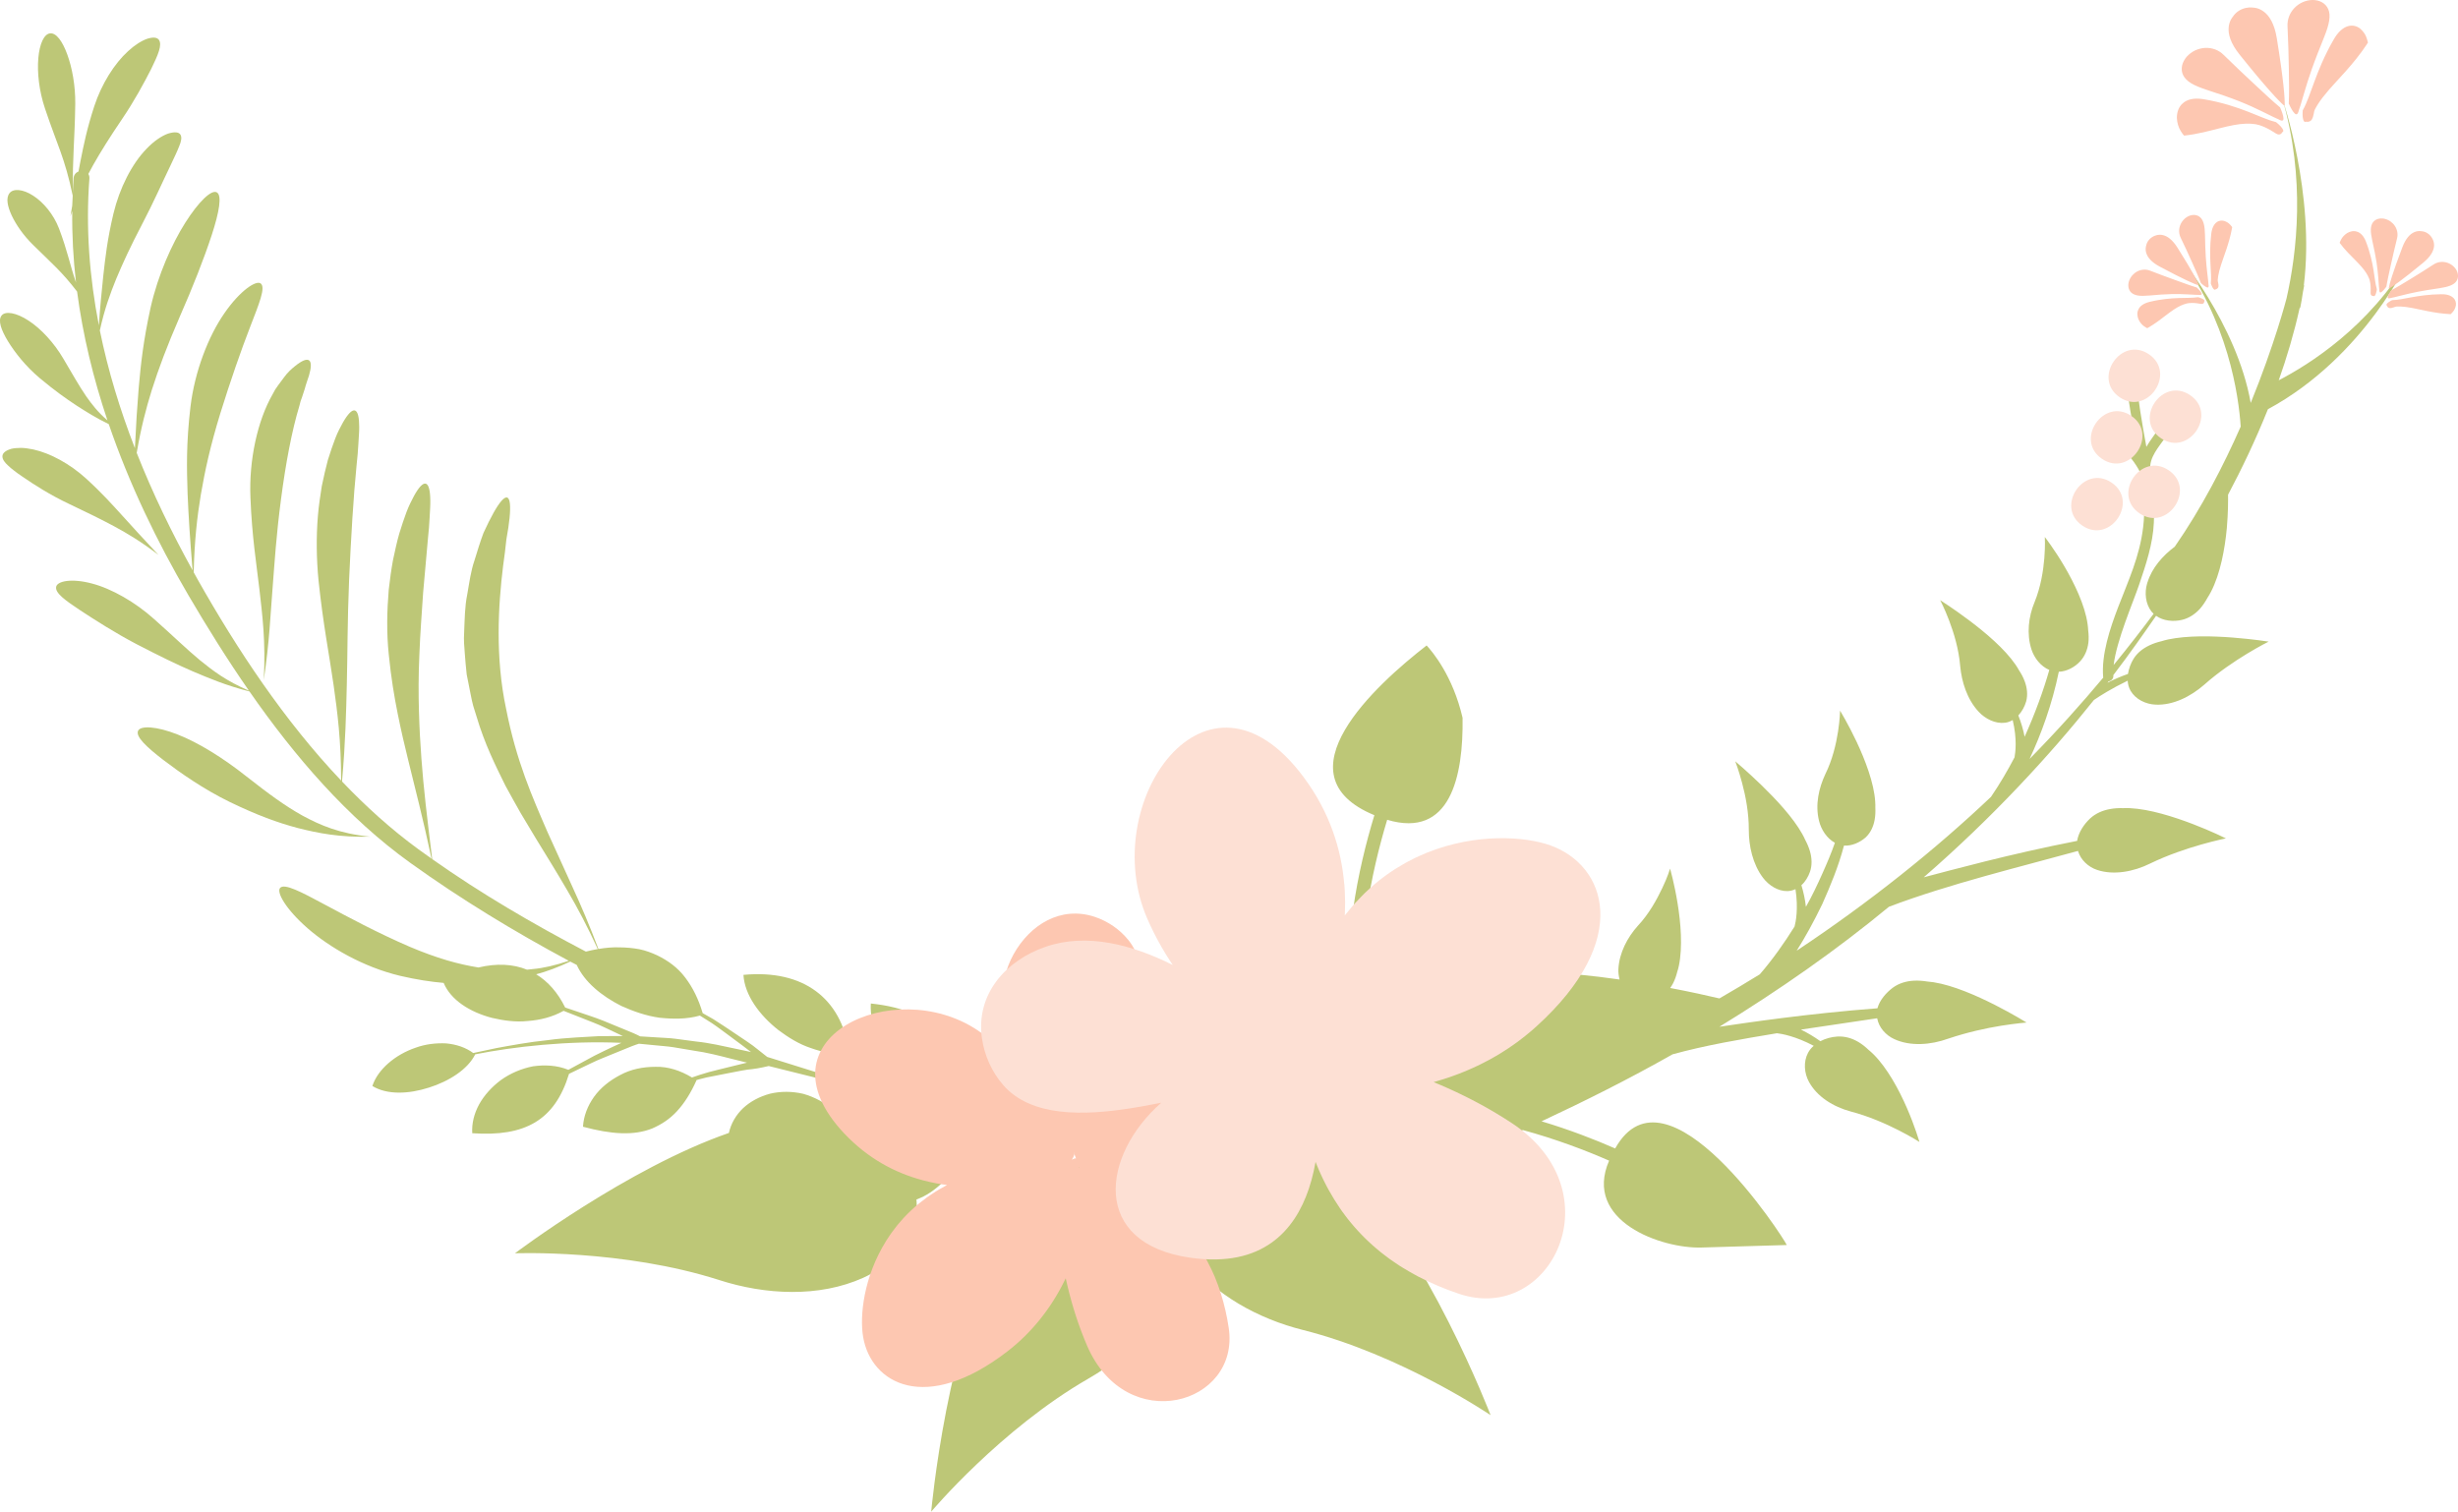 <svg version="1.1" id="图层_1" x="0px" y="0px" width="187.296px" height="115.198px" viewBox="0 0 187.296 115.198" enable-background="new 0 0 187.296 115.198" xml:space="preserve" xmlns="http://www.w3.org/2000/svg" xmlns:xlink="http://www.w3.org/1999/xlink" xmlns:xml="http://www.w3.org/XML/1998/namespace">
  <g>
    <path fill="#BDC777" d="M183.616,19.657c-3.067,5.242-7.674,8.129-9.979,9.323c0.624-1.765,1.17-3.604,1.587-5.481l0.056-0.074
		c0.081-0.387,0.143-0.777,0.2-1.168c0.032-0.173,0.068-0.346,0.099-0.519l-0.031,0.022c0.866-7.01-1.646-14.275-1.646-14.275
		c1.796,6.118,1.112,11.804,0.329,15.256c-0.02,0.075-0.906,3.496-2.729,7.965c-1.064-6.054-5.689-11.514-5.689-11.514
		c3.996,5.199,4.773,11.027,4.926,13.315c-1.298,2.949-2.967,6.188-5.025,9.153c-0.924,0.688-1.742,1.621-2.079,2.724
		c-0.01,0.012-0.019,0.024-0.028,0.036l0.015,0.005c-0.005,0.016-0.012,0.029-0.016,0.045c-0.204,0.698-0.128,1.544,0.343,2.144
		c0.047,0.059,0.102,0.109,0.154,0.16c-0.849,1.142-1.869,2.464-3.045,3.903c0.225-1.883,1.474-4.744,1.938-6.113
		c0.516-1.519,1.054-3.114,1.125-4.731c0.053-1.214-0.055-2.409-0.219-3.599c0.045-0.092,0.056-0.202,0.004-0.322
		c-0.017-0.035-0.037-0.067-0.053-0.113c-0.115-0.93,0.672-1.776,1.166-2.488c0.406-0.585,0.791-1.176,0.989-1.866
		c0.139-0.483-0.603-0.739-0.741-0.252c-0.299,1.038-1.162,1.903-1.715,2.859c-0.326-1.823-0.68-3.646-0.742-5.502
		c-0.018-0.499-0.799-0.558-0.781-0.053c0.064,1.936,0.499,3.872,0.859,5.812c-0.705-0.85-1.57-1.579-2.391-2.307
		c-0.376-0.335-0.811,0.317-0.439,0.647c1.186,1.053,2.49,2.115,3.143,3.604c0.178,1.31,0.264,2.619,0.104,3.93
		c-0.272,2.245-1.112,4.02-1.904,6.085c-0.612,1.597-1.295,3.622-1.14,5.355c0.001,0.006,0.004,0.01,0.005,0.016
		c-1.605,1.92-3.477,4.021-5.616,6.198c0.877-1.865,1.719-4.16,2.229-6.645c0.612-0.023,1.223-0.355,1.625-0.795
		c0.364-0.39,0.564-0.896,0.629-1.42c0.036-0.313,0.023-0.631-0.016-0.945c-0.004-0.139-0.02-0.297-0.046-0.483
		c-0.198-1.425-1.015-3.112-1.772-4.401c-0.76-1.293-1.486-2.225-1.486-2.225s0.162,2.661-0.785,4.973
		c-0.45,1.074-0.621,2.411-0.227,3.611c0.217,0.646,0.701,1.271,1.354,1.547c-0.445,1.566-1.079,3.307-1.881,5.092
		c-0.107-0.563-0.275-1.107-0.479-1.625c0.28-0.3,0.483-0.684,0.595-1.063c0.139-0.512,0.074-1.054-0.115-1.554
		c-0.111-0.297-0.264-0.577-0.441-0.846c-0.066-0.121-0.15-0.258-0.258-0.416c-0.83-1.205-2.274-2.421-3.5-3.347
		c-1.227-0.923-2.236-1.559-2.236-1.559s0.324,0.61,0.68,1.545c0.359,0.937,0.741,2.198,0.844,3.468
		c0.111,1.205,0.521,2.535,1.408,3.49c0.504,0.541,1.262,0.927,2,0.839c0.219-0.024,0.414-0.101,0.593-0.206
		c0.353,1.469,0.205,2.487,0.141,2.841c-0.536,1.023-1.132,2.043-1.794,3.011c-4.212,3.996-9.256,8.039-14.807,11.724
		c0.631-0.991,1.302-2.206,1.946-3.541c0.614-1.378,1.229-2.845,1.658-4.466c0.599,0.036,1.206-0.24,1.642-0.617
		c0.381-0.35,0.602-0.836,0.695-1.348c0.055-0.305,0.068-0.617,0.053-0.93c0.004-0.136,0.002-0.292-0.012-0.479
		c-0.093-1.414-0.773-3.175-1.414-4.537c-0.645-1.368-1.262-2.373-1.262-2.373s-0.038,2.645-1.121,4.833
		c-0.487,1.044-0.793,2.313-0.48,3.57c0.164,0.666,0.594,1.329,1.207,1.665c-0.265,0.766-0.596,1.548-0.964,2.367
		c-0.368,0.82-0.77,1.682-1.244,2.514c-0.062-0.565-0.183-1.118-0.343-1.65c0.303-0.264,0.518-0.643,0.65-1.013
		c0.174-0.495,0.153-1.038,0.006-1.554c-0.087-0.305-0.214-0.6-0.365-0.885c-0.056-0.128-0.127-0.273-0.221-0.441
		c-0.716-1.285-2.014-2.658-3.109-3.725c-1.1-1.065-2.002-1.822-2.002-1.822s0.258,0.658,0.52,1.645
		c0.268,0.992,0.521,2.297,0.512,3.582c-0.002,1.213,0.295,2.606,1.08,3.645c0.445,0.59,1.153,1.041,1.879,1.018
		c0.213-0.008,0.412-0.062,0.598-0.147c0.23,1.493,0.021,2.507-0.07,2.847c-0.783,1.254-1.664,2.504-2.648,3.642
		c-1.012,0.626-2.041,1.237-3.078,1.838c-0.899-0.213-2.2-0.502-3.751-0.797c0.081-0.114,0.155-0.233,0.22-0.358
		c0.142-0.277,0.244-0.574,0.318-0.878c0.045-0.128,0.086-0.279,0.125-0.466c0.295-1.425,0.143-3.277-0.102-4.764
		c-0.239-1.482-0.57-2.629-0.57-2.629s-0.188,0.641-0.6,1.494c-0.406,0.857-1.02,1.978-1.861,2.867
		c-0.775,0.865-1.416,2.044-1.478,3.313c-0.011,0.256,0.027,0.519,0.09,0.776c-4.06-0.58-8.771-0.923-12.503-0.251
		c-0.541,0.098-0.993,0.203-1.379,0.314c-0.906,0.181-1.791,0.438-2.633,0.809c-1.124,0.497-2.133,1.221-2.91,2.162
		c-0.711-5.442,0.509-11.208,1.718-15.207c4.814,1.443,5.81-3.293,5.744-7.772c-0.001-0.001-0.001-0.003-0.001-0.004
		c-0.74-3.198-2.307-5.046-2.738-5.509c-3.859,2.992-11.421,9.867-3.981,12.936c-1.241,4.075-2.525,10.036-1.72,15.615l0.797,0.191
		c-0.131,0.174-0.272,0.339-0.387,0.527c-1.199,1.986-1.745,4.754-0.436,6.813c0.629,0.988,1.575,1.72,2.643,2.204
		c-0.265,0.093-0.533,0.19-0.797,0.282l0.522,2.993c2.55-1.071,5.282-2.221,8.111-3.473c0.684-0.256,1.351-0.553,1.995-0.896
		c0.195-0.089,0.387-0.173,0.583-0.263c2.46,0.668,4.727,1.524,6.575,2.332c-2.001,4.61,3.998,6.716,7.041,6.621
		c3.043-0.096,6.496-0.191,6.496-0.191c-0.222-0.533-9.15-14.385-13.074-7.358c-1.6-0.703-3.521-1.442-5.611-2.069
		c3.292-1.538,6.656-3.219,9.982-5.105c2.496-0.689,5.25-1.158,7.956-1.607c0.364,0.041,1.413,0.225,2.802,0.958
		c-0.174,0.149-0.322,0.324-0.432,0.53c-0.371,0.697-0.289,1.559,0.064,2.209c0.62,1.146,1.871,1.913,3.185,2.266
		c2.757,0.721,5.237,2.322,5.237,2.322s-0.332-1.159-0.945-2.569c-0.611-1.413-1.515-3.081-2.564-4.119
		c-0.137-0.136-0.26-0.243-0.371-0.333c-0.234-0.226-0.49-0.43-0.772-0.598c-0.476-0.283-1.025-0.449-1.601-0.414
		c-0.433,0.026-0.893,0.143-1.295,0.355c-0.461-0.329-0.949-0.621-1.479-0.885c2.05-0.305,4.037-0.601,5.807-0.863
		c0.129,0.705,0.655,1.294,1.306,1.59c1.22,0.564,2.774,0.445,4.108-0.036c1.433-0.483,2.9-0.804,4.041-0.986
		c1.142-0.181,1.928-0.243,1.928-0.243s-1.02-0.635-2.422-1.348c-1.4-0.707-3.161-1.484-4.656-1.721
		c-0.195-0.029-0.361-0.047-0.51-0.059c-0.333-0.053-0.669-0.078-1.006-0.061c-0.568,0.031-1.129,0.193-1.598,0.535
		c-0.518,0.391-1.001,0.947-1.171,1.568c-5.338,0.407-9.93,1.096-12.042,1.408c4.539-2.781,8.943-5.854,12.918-9.143
		c4.588-1.742,10.137-3.074,14.406-4.256c0.206,0.693,0.789,1.225,1.46,1.448c1.253,0.419,2.782,0.138,4.05-0.494
		c2.7-1.308,5.761-1.909,5.761-1.909s-1.072-0.539-2.521-1.094c-1.443-0.551-3.271-1.137-4.79-1.211
		c-0.198-0.009-0.366-0.008-0.511,0c-0.333-0.011-0.665,0.006-0.994,0.066c-0.56,0.098-1.102,0.324-1.531,0.72
		c-0.475,0.446-0.887,1.065-0.988,1.708c-5.186,1.014-9.6,2.23-11.691,2.777c5.266-4.57,9.66-9.361,12.969-13.514
		c0.438-0.299,1.334-0.872,2.571-1.471c0.019,0.268,0.083,0.529,0.222,0.768c0.385,0.658,1.154,1.025,1.904,1.057
		c1.33,0.064,2.677-0.617,3.711-1.52c2.156-1.918,4.906-3.283,4.906-3.283s-1.184-0.187-2.744-0.309
		c-1.561-0.121-3.451-0.166-4.922,0.146c-0.191,0.042-0.351,0.085-0.486,0.129c-0.318,0.075-0.629,0.175-0.922,0.314
		c-0.496,0.233-0.945,0.574-1.23,1.049c-0.206,0.333-0.348,0.736-0.416,1.134c-0.533,0.189-1.057,0.413-1.559,0.673
		c0.028-0.036,0.053-0.07,0.081-0.106c0.197-0.032,0.388-0.195,0.364-0.45c-0.001-0.009,0.001-0.02,0.001-0.028
		c1.28-1.674,2.354-3.22,3.257-4.519c0.549,0.396,1.314,0.465,1.969,0.311c0.539-0.125,1.016-0.447,1.391-0.867
		c0.217-0.253,0.401-0.533,0.563-0.828c0.08-0.123,0.166-0.268,0.258-0.445c0.711-1.362,1.064-3.289,1.208-4.847
		c0.103-1.175,0.101-2.143,0.094-2.553c1.018-1.918,2.08-4.122,3.038-6.513C180.219,27.184,183.616,19.657,183.616,19.657z" class="color c1"/>
    <path fill="#BDC777" d="M19.084,37.938c0.118,2.97,0.444,4.923,0.676,6.911c0.224,1.984,0.497,3.989,0.339,6.971
		c0.441-2.952,0.507-4.998,0.671-6.994c0.156-1.996,0.275-3.98,0.641-6.768c0.353-2.707,0.829-5.25,1.401-7.125
		c0.03-0.118,0.061-0.236,0.091-0.353c0.04-0.108,0.078-0.216,0.116-0.322c0.074-0.211,0.141-0.416,0.2-0.612
		c0.104-0.401,0.235-0.732,0.325-1.024c0.174-0.587,0.197-1.01,0.014-1.154S23,27.479,22.475,27.904
		c-0.265,0.211-0.569,0.486-0.837,0.859c-0.142,0.182-0.288,0.379-0.439,0.592c-0.076,0.108-0.152,0.218-0.229,0.329
		c-0.065,0.12-0.132,0.242-0.198,0.364C19.63,32.03,18.958,35.057,19.084,37.938z" class="color c1"/>
    <path fill="#BDC777" d="M28.22,63.761c-2.342-0.227-3.813-0.874-5.157-1.598c-1.345-0.748-2.561-1.643-4.319-3.021
		c-1.699-1.347-3.604-2.547-5.218-3.172c-1.612-0.636-2.839-0.689-3.009-0.268c-0.182,0.444,0.646,1.223,1.922,2.207
		c1.284,0.977,3.05,2.221,5.073,3.209c2.086,1.007,3.615,1.568,5.178,1.983C24.254,63.496,25.874,63.819,28.22,63.761z" class="color c1"/>
    <path fill="#BDC777" d="M8.727,40.124c1,0.544,1.996,1.132,3.346,2.161c-1.16-1.239-1.947-2.094-2.721-2.955
		c-0.78-0.855-1.542-1.72-2.796-2.865c-1.22-1.108-2.712-1.928-4.024-2.215c-0.34-0.063-0.636-0.116-0.927-0.118
		c-0.296,0.004-0.542,0.019-0.757,0.075c-0.446,0.134-0.658,0.332-0.664,0.565c-0.005,0.232,0.179,0.48,0.426,0.7
		c0.127,0.12,0.287,0.266,0.461,0.39c0.177,0.131,0.384,0.3,0.607,0.44c0.902,0.623,2.165,1.431,3.577,2.095
		C6.71,39.087,7.723,39.587,8.727,40.124z" class="color c1"/>
    <path fill="#BDC777" d="M101.557,88.35c-0.678-0.628-1.404-1.194-2.199-1.656c-1.34-0.779-2.863-1.222-4.421-1.091
		c-2.313,0.195-4.874,1.379-5.771,3.648c-0.116,0.293-0.196,0.596-0.259,0.901c-1.551-1.502-4.02-1.838-6.08-1.437
		c-1.513,0.295-2.838,1.119-3.906,2.21l-1.074-0.897c0,0-0.206-0.343-0.516-0.857c-0.3-0.536-0.761-1.154-1.213-1.813
		c-0.455-0.647-0.914-1.318-1.273-1.796c-0.37-0.463-0.617-0.771-0.617-0.771c0.004-1.137-0.157-2.191-0.484-3.157
		c-0.322-0.975-0.842-1.771-1.504-2.511c-0.334-0.36-0.703-0.713-1.119-1.006c-0.418-0.285-0.875-0.541-1.367-0.768
		c-0.979-0.477-2.127-0.742-3.398-0.875c-0.117,1.709,0.89,3.604,2.308,5.229c0.726,0.772,1.546,1.518,2.446,2.074
		c0.912,0.523,1.861,0.965,2.874,1.107c0,0,0.189,0.258,0.474,0.646c0.289,0.372,0.641,0.931,0.99,1.474
		c0.345,0.542,0.689,1.083,0.947,1.489c0.255,0.403,0.42,0.674,0.42,0.674s-0.11-0.087-0.309-0.227l-0.82-0.585
		c-0.68-0.482-1.57-1.154-2.521-1.697c-0.469-0.286-0.937-0.572-1.375-0.84c-0.439-0.27-0.871-0.466-1.229-0.662
		c-0.724-0.377-1.205-0.628-1.205-0.628s-0.265-0.317-0.69-0.733c-0.43-0.428-1.001-0.999-1.572-1.57
		c-0.58-0.569-1.189-1.081-1.642-1.494c-0.458-0.404-0.763-0.675-0.763-0.675c-0.604-3.935-3.424-6.199-8.039-5.764
		c0.088,1.525,1.204,3.063,2.678,4.218c0.745,0.555,1.572,1.072,2.458,1.359c0.878,0.32,1.796,0.488,2.726,0.38
		c0,0,0.932,0.907,1.863,1.814c0.463,0.438,0.895,0.951,1.225,1.3c0.327,0.357,0.545,0.597,0.545,0.597s-0.659-0.292-1.647-0.731
		c-1.009-0.369-2.335-0.93-3.705-1.326c-0.089-0.029-0.178-0.055-0.267-0.083l-0.008-0.007l-4.059-1.269c0,0-0.293-0.231-0.73-0.578
		c-0.436-0.37-1.049-0.75-1.664-1.171c-0.616-0.409-1.24-0.839-1.718-1.131c-0.482-0.273-0.804-0.455-0.804-0.455
		c-0.309-1.051-0.753-1.956-1.331-2.713c-0.578-0.765-1.297-1.283-2.136-1.693c-0.42-0.193-0.871-0.367-1.352-0.465
		c-0.48-0.09-0.989-0.138-1.525-0.143c-0.51-0.017-1.045,0.03-1.601,0.123c-0.67-1.777-1.318-3.299-1.943-4.652
		c-0.688-1.516-1.308-2.877-1.926-4.236c-1.169-2.703-2.377-5.394-3.168-9.428c-0.831-3.902-0.599-7.846-0.229-10.844
		c0.11-0.748,0.188-1.442,0.255-2.063c0.113-0.612,0.194-1.154,0.24-1.611c0.091-0.914,0.043-1.485-0.177-1.565
		s-0.585,0.344-1.049,1.172c-0.231,0.413-0.488,0.928-0.762,1.527c-0.229,0.615-0.452,1.323-0.688,2.102
		c-0.268,0.771-0.385,1.65-0.546,2.574c-0.191,0.92-0.196,1.918-0.239,2.944c-0.036,0.514,0.006,1.036,0.051,1.563
		c0.044,0.527,0.081,1.063,0.145,1.597c0.104,0.526,0.21,1.059,0.316,1.595c0.06,0.266,0.102,0.535,0.18,0.796
		c0.081,0.259,0.161,0.518,0.243,0.778c0.633,2.15,1.477,3.813,2.213,5.311c0.403,0.729,0.78,1.424,1.162,2.088
		c0.394,0.656,0.776,1.295,1.159,1.934c0.777,1.27,1.567,2.535,2.407,3.98c0.753,1.277,1.52,2.725,2.307,4.445
		c-0.297,0.052-0.599,0.116-0.906,0.194c-4.048-2.119-8-4.43-11.708-7.046c-0.398-3.197-0.663-5.453-0.824-7.67
		c-0.089-1.167-0.151-2.326-0.187-3.607c-0.038-1.281-0.042-2.687,0.034-4.338c0.059-1.603,0.188-3.188,0.284-4.68
		c0.13-1.464,0.253-2.84,0.364-4.093c0.065-0.602,0.109-1.159,0.133-1.66c0.025-0.5,0.06-0.937,0.051-1.307
		c-0.01-0.738-0.12-1.196-0.346-1.259c-0.226-0.062-0.539,0.281-0.902,0.944c-0.178,0.333-0.386,0.74-0.569,1.224
		c-0.181,0.484-0.366,1.038-0.552,1.647c-0.176,0.611-0.319,1.286-0.473,1.999c-0.133,0.717-0.236,1.481-0.327,2.272
		c-0.133,1.587-0.175,3.292,0.008,4.976c0.172,1.732,0.414,3.168,0.674,4.458c0.257,1.29,0.527,2.435,0.81,3.581
		c0.527,2.166,1.104,4.347,1.77,7.474c-0.332-0.233-0.663-0.468-0.99-0.707c-2.08-1.518-4.018-3.271-5.831-5.173
		c0.271-3.049,0.311-5.253,0.366-7.413c0.059-2.338,0.038-4.659,0.174-7.964c0.144-3.204,0.329-6.324,0.568-8.71
		c0.067-0.594,0.113-1.145,0.139-1.639c0.022-0.495,0.069-0.925,0.063-1.291c0-0.73-0.104-1.188-0.328-1.255
		s-0.542,0.268-0.916,0.921c-0.18,0.329-0.401,0.73-0.582,1.213c-0.184,0.481-0.373,1.032-0.562,1.64
		c-0.166,0.611-0.315,1.283-0.465,1.995c-0.11,0.718-0.232,1.477-0.295,2.266c-0.132,1.578-0.114,3.265,0.048,4.923
		c0.36,3.411,0.819,5.662,1.147,7.964c0.299,2.106,0.573,4.257,0.575,7.28c-4.329-4.561-7.928-10.002-10.924-15.308
		c-0.105-0.187-0.206-0.376-0.311-0.563c0.063-2.463,0.263-4.218,0.545-5.92c0.32-1.848,0.71-3.664,1.486-6.196
		c0.762-2.454,1.58-4.805,2.268-6.575c0.68-1.765,1.198-3.003,0.816-3.313c-0.337-0.284-1.571,0.515-2.778,2.267
		c-1.206,1.736-2.255,4.401-2.582,7.128c-0.333,2.808-0.281,4.715-0.219,6.627c0.072,1.721,0.183,3.454,0.381,5.832
		c-1.594-2.881-3.044-5.873-4.259-8.953c0.334-1.936,0.712-3.374,1.144-4.765c0.533-1.677,1.14-3.302,2.134-5.601
		c0.981-2.224,1.863-4.466,2.438-6.227c0.574-1.756,0.801-3.039,0.382-3.261c-0.407-0.215-1.368,0.697-2.394,2.313
		c-1.022,1.613-2.073,3.961-2.64,6.448c-0.564,2.565-0.752,4.346-0.91,6.132c-0.115,1.396-0.207,2.804-0.29,4.608
		c-1.134-2.922-2.052-5.919-2.673-8.973c0.36-1.644,0.789-2.797,1.241-3.915c0.523-1.255,1.092-2.479,1.981-4.184
		c0.866-1.649,1.588-3.292,2.158-4.465c0.278-0.596,0.515-1.076,0.663-1.467c0.159-0.363,0.223-0.696,0.098-0.893
		c-0.125-0.197-0.441-0.232-0.944-0.077c-0.475,0.168-1.072,0.563-1.626,1.144c-1.133,1.158-2.067,3.01-2.531,4.941
		c-0.474,1.994-0.622,3.371-0.778,4.754c-0.114,1.132-0.237,2.277-0.336,3.772c-0.714-3.663-1.008-7.402-0.722-11.184
		c0.011-0.143-0.021-0.26-0.081-0.351c0.118-0.226,0.237-0.446,0.357-0.663c0.598-1.055,1.235-2.074,2.195-3.493
		c0.934-1.374,1.694-2.779,2.237-3.845c0.521-1.073,0.866-1.847,0.581-2.232c-0.146-0.183-0.446-0.208-0.881-0.071
		C10.796,3.101,10.273,3.423,9.759,3.9C8.714,4.849,7.74,6.4,7.187,8.084c-0.567,1.734-0.806,2.949-1.05,4.167
		c-0.052,0.271-0.104,0.542-0.156,0.818c-0.195,0.079-0.354,0.248-0.375,0.516c-0.028,0.382-0.038,0.764-0.056,1.146
		c-0.032-2.822,0.143-3.962,0.185-6.81C5.75,6.504,5.49,5.145,5.125,4.146C4.762,3.147,4.289,2.496,3.821,2.541
		C3.357,2.585,3.015,3.337,2.92,4.43C2.824,5.521,2.978,6.938,3.433,8.285c0.922,2.757,1.503,3.727,2.108,6.62
		c-0.011,0.259-0.032,0.518-0.038,0.775c-0.044,0.257-0.09,0.522-0.137,0.807c0.047-0.139,0.093-0.268,0.139-0.398
		c-0.022,1.821,0.077,3.636,0.286,5.44c-0.485-1.411-0.626-2.347-1.296-4.12c-0.414-1.076-1.186-1.996-1.963-2.494
		c-0.778-0.508-1.508-0.564-1.798-0.206c-0.299,0.367-0.17,0.998,0.154,1.704c0.333,0.707,0.889,1.527,1.659,2.275
		c1.438,1.417,2.169,2.021,3.327,3.531c0.438,3.329,1.236,6.615,2.314,9.817c-0.732-0.625-1.193-1.231-1.62-1.836
		c-0.555-0.809-1.021-1.654-1.752-2.887c-0.705-1.196-1.686-2.257-2.627-2.872c-0.942-0.622-1.784-0.759-2.067-0.396
		c-0.294,0.373-0.036,1.097,0.484,1.959c0.529,0.862,1.352,1.913,2.438,2.824c1.122,0.934,1.961,1.536,2.822,2.099
		c0.711,0.453,1.435,0.917,2.421,1.394c1.559,4.552,3.665,8.935,6.064,13.029c1.423,2.428,2.955,4.889,4.616,7.282
		c-1.709-0.726-2.753-1.524-3.74-2.327c-1.044-0.865-1.991-1.803-3.487-3.13c-1.439-1.292-3.231-2.317-4.748-2.711
		c-1.523-0.405-2.631-0.186-2.713,0.256c-0.094,0.476,0.709,1.04,1.826,1.784c1.13,0.738,2.627,1.708,4.32,2.595
		c1.745,0.902,2.995,1.515,4.274,2.067c1.226,0.516,2.477,1.057,4.311,1.527c3.45,4.961,7.463,9.624,12.261,13.067
		c3.827,2.747,7.887,5.218,12.072,7.46c-1.012,0.34-1.926,0.559-2.782,0.633c-0.138,0.015-0.27,0.029-0.403,0.043
		c-1.063-0.432-2.306-0.499-3.699-0.168c-1.563-0.25-3.177-0.707-5.224-1.572c-2.434-1.046-4.75-2.29-6.527-3.242
		c-1.771-0.953-3.027-1.609-3.359-1.255c-0.31,0.323,0.435,1.634,2.088,3.079c1.64,1.432,4.216,2.951,7.063,3.629
		c1.235,0.287,2.313,0.451,3.306,0.537c0.545,1.305,1.993,2.222,3.675,2.663c0.868,0.204,1.806,0.341,2.736,0.239
		c0.933-0.068,1.862-0.293,2.727-0.775c0,0,1.145,0.451,2.29,0.903c0.564,0.214,1.12,0.508,1.534,0.692
		c0.412,0.195,0.687,0.326,0.687,0.326s-0.714,0.002-1.784,0.006c-1.072,0.076-2.501,0.106-3.928,0.307
		c-1.428,0.141-2.85,0.41-3.913,0.604c-1.063,0.227-1.771,0.377-1.771,0.377c-0.579-0.429-1.296-0.662-2.064-0.734
		c-0.764-0.037-1.58,0.053-2.344,0.335c-1.532,0.524-2.872,1.651-3.277,2.913c1.123,0.688,2.765,0.615,4.298,0.125
		c1.531-0.48,2.961-1.381,3.535-2.53l-0.008-0.007c2.9-0.581,7.102-1.059,11.151-0.877c0,0-1.039,0.467-2.047,0.976
		c-0.998,0.54-1.995,1.079-1.995,1.079c-0.875-0.356-1.805-0.39-2.688-0.268c-0.885,0.171-1.725,0.533-2.434,1.035
		c-0.709,0.525-1.289,1.168-1.675,1.862c-0.385,0.706-0.574,1.47-0.525,2.203c4.009,0.276,6.285-0.964,7.374-4.526
		c0,0,0.323-0.156,0.811-0.391c0.487-0.222,1.147-0.574,1.812-0.833c0.672-0.274,1.345-0.548,1.85-0.754
		c0.511-0.216,0.853-0.317,0.853-0.317s0.521,0.05,1.303,0.125c0.391,0.044,0.849,0.068,1.333,0.143
		c0.484,0.081,1,0.168,1.516,0.255c1.037,0.142,2.051,0.411,2.812,0.604c0.763,0.188,1.271,0.315,1.271,0.315
		s-1.062,0.262-2.123,0.521c-1.041,0.234-2.071,0.61-2.071,0.61c-0.874-0.528-1.833-0.843-2.787-0.813
		c-0.951,0.001-1.875,0.185-2.687,0.628c-0.812,0.422-1.498,0.978-1.99,1.661c-0.494,0.694-0.792,1.473-0.841,2.277
		c2.183,0.586,3.875,0.691,5.279,0.131c0.707-0.311,1.324-0.707,1.885-1.316c0.561-0.605,1.057-1.391,1.487-2.354l-0.018-0.011
		c0,0,0.313-0.096,0.782-0.204c0.473-0.093,1.102-0.218,1.731-0.341c0.635-0.117,1.287-0.266,1.763-0.297
		c0.482-0.051,1.245-0.234,1.245-0.234l4.552,1.133c1.504,0.549,2.988,1.167,4.439,1.877c0.112,0.055,0.225,0.111,0.336,0.166
		c0,0-1.086,0.021-2.155,0.094c-1.067,0.107-2.134,0.215-2.134,0.215c-0.71-0.704-1.558-1.12-2.406-1.367
		c-0.862-0.201-1.735-0.199-2.527-0.01c-0.798,0.213-1.508,0.592-2.054,1.1c-0.545,0.518-0.927,1.17-1.085,1.891
		c-7.705,2.666-16.301,9.172-16.301,9.172s8.211-0.323,15.582,2.045c3.471,1.115,7.574,1.349,10.963-0.183
		c1.924-0.87,3.619-2.618,4.008-4.748c0.074-0.409,0.072-0.815,0.04-1.217c0.182-0.064,0.363-0.141,0.545-0.234
		c0.683-0.351,1.354-0.901,2.016-1.651l-0.013-0.017c0,0,0.315,0.036,0.777,0.126c0.461,0.105,1.074,0.246,1.689,0.387
		c0.617,0.15,1.26,0.277,1.707,0.443c0.459,0.149,0.765,0.249,0.765,0.249l1.011,0.899c-0.408,0.493-0.79,1.009-1.125,1.559
		c-0.238,0.324-0.492,0.712-0.771,1.188c-4.257,7.277-5.479,20.846-5.479,20.846s5.285-6.292,11.996-10.152
		c3.16-1.817,6.093-4.697,7.239-8.234c0.099-0.304,0.172-0.618,0.232-0.937c2.108,2.811,5.502,4.633,8.849,5.472
		c7.51,1.883,14.311,6.495,14.311,6.495s-4.878-12.722-10.959-18.562C102.226,88.899,101.875,88.597,101.557,88.35z M56.866,80.093
		c-0.229-0.049-0.556-0.118-0.948-0.201c-0.786-0.164-1.827-0.416-2.891-0.523c-0.529-0.07-1.058-0.141-1.554-0.207
		c-0.495-0.066-0.965-0.069-1.363-0.102c-0.799-0.05-1.331-0.082-1.331-0.082s-0.342-0.184-0.866-0.391
		c-0.529-0.218-1.235-0.508-1.941-0.799c-0.715-0.286-1.44-0.506-1.989-0.699c-0.551-0.186-0.918-0.309-0.918-0.309
		c-0.556-1.132-1.303-1.98-2.209-2.532c0.818-0.216,1.671-0.54,2.598-0.97c0.164,0.088,0.33,0.17,0.494,0.257
		c0.583,1.287,1.869,2.354,3.393,3.124c0.91,0.411,1.903,0.76,2.921,0.9c1.021,0.105,2.056,0.121,3.068-0.165
		c0,0,0.253,0.16,0.633,0.399c0.38,0.224,0.871,0.594,1.356,0.951c0.479,0.355,0.959,0.713,1.319,0.98
		c0.355,0.268,0.588,0.449,0.588,0.449S57.095,80.14,56.866,80.093z M74.209,89.44c-1.023-0.205-2.076-0.27-2.076-0.27
		c-0.661-0.869-1.459-1.566-2.348-1.933c-0.877-0.392-1.778-0.597-2.648-0.505c-0.001,0-0.002,0-0.003,0
		c-0.104-0.086-0.206-0.18-0.313-0.26c-0.982-0.731-2.133-1.145-3.33-1.315c0.028-0.041,0.058-0.077,0.086-0.12
		c0,0,0.342-0.017,0.854-0.041c0.511-0.012,1.216-0.079,1.898-0.054c0.695,0.015,1.391,0.028,1.912,0.038
		c0.531,0.004,0.874,0.047,0.874,0.047s0.466,0.264,1.167,0.658c0.348,0.203,0.764,0.416,1.189,0.688
		c0.424,0.278,0.875,0.574,1.328,0.871c0.916,0.564,1.777,1.242,2.427,1.742c0.65,0.496,1.084,0.827,1.084,0.827
		S75.26,89.627,74.209,89.44z" class="color c1"/>
  </g>
  <path fill="#FDC7B1" d="M162.944,23.583c0.113-0.254,0.387-0.461,0.834-0.574c0.447-0.112,0.867-0.178,1.233-0.223
	c0.38-0.044,0.704-0.062,1.01-0.073c0.6-0.019,1.058-0.003,1.464-0.066c0,0,0.161,0.038,0.301,0.104
	c0.139,0.064,0.25,0.153,0.178,0.217c0,0-0.003,0.084-0.055,0.141c-0.029,0.03-0.063,0.048-0.127,0.053
	c-0.026-0.003-0.071,0.002-0.113-0.008l-0.033-0.007l-0.062-0.011c-0.034-0.004-0.069-0.008-0.104-0.013l-0.088-0.015
	c-0.115-0.018-0.253-0.016-0.337-0.022c-0.049-0.001-0.098,0.001-0.147,0.006c-0.046,0.004-0.071,0.002-0.109,0.007
	c-0.035,0.004-0.07,0.01-0.105,0.019l-0.029,0.004c-0.012,0.002-0.01,0.001-0.055,0.012c-0.141,0.036-0.293,0.092-0.449,0.165
	c-0.324,0.151-0.672,0.394-1.074,0.701c-0.406,0.307-0.863,0.68-1.457,1.011c0,0-0.105-0.044-0.248-0.149
	c-0.146-0.103-0.309-0.281-0.418-0.515C162.856,24.118,162.816,23.83,162.944,23.583z M162.188,21.903
	c0.031,0.161,0.106,0.304,0.229,0.41c0.122,0.104,0.294,0.179,0.517,0.212c0.223,0.032,0.494,0.023,0.824-0.003
	c0.328-0.026,0.632-0.051,0.916-0.074c0.286-0.018,0.545-0.031,0.781-0.036c0.479-0.012,0.861,0.003,1.166,0.018
	c0.291,0.016,0.518,0.028,0.674,0.036c0.152,0.007,0.226,0.005,0.226,0.005c0.321,0.039,0.275-0.083,0.167-0.239
	c-0.112-0.153-0.302-0.326-0.302-0.326c-0.218-0.063-0.468-0.147-0.738-0.242c-0.274-0.099-0.569-0.204-0.876-0.314
	c-0.621-0.227-1.29-0.468-1.922-0.718c-0.316-0.129-0.66-0.105-0.964,0.037c-0.151,0.073-0.288,0.183-0.403,0.307
	c-0.113,0.13-0.202,0.285-0.256,0.441C162.176,21.583,162.16,21.75,162.188,21.903z M168.434,20.119
	c0.032,0.603,0.071,1.064,0.027,1.482c0,0,0.047,0.159,0.123,0.295c0.074,0.137,0.17,0.236,0.235,0.156c0,0,0.022-0.003,0.053-0.018
	c0.029-0.006,0.069-0.03,0.103-0.061c0.07-0.07,0.1-0.176,0.044-0.427c-0.014-0.059-0.038-0.139-0.03-0.226
	c0.006-0.086,0.018-0.194,0.037-0.305c0.039-0.228,0.109-0.505,0.215-0.832c0.105-0.33,0.246-0.707,0.398-1.157
	c0.154-0.467,0.332-1.032,0.451-1.711c0,0-0.055-0.089-0.16-0.198c-0.102-0.116-0.266-0.222-0.454-0.282
	c-0.378-0.106-0.888,0.098-0.985,1.016C168.383,18.778,168.405,19.514,168.434,20.119z M166.172,18.132
	c0.297,0.608,0.593,1.26,0.863,1.86c0.268,0.6,0.512,1.148,0.667,1.573c0,0,0.186,0.177,0.348,0.278
	c0.163,0.097,0.29,0.132,0.231-0.189c0,0-0.002-0.073-0.018-0.225c-0.018-0.157-0.045-0.386-0.078-0.678
	c-0.035-0.306-0.077-0.688-0.107-1.165c-0.033-0.475-0.046-1.043-0.061-1.699c-0.012-0.659-0.109-1.088-0.35-1.312
	c-0.238-0.228-0.58-0.242-0.882-0.112c-0.299,0.131-0.548,0.4-0.661,0.71C166.01,17.483,166.021,17.827,166.172,18.132z
	 M163.5,18.896c-0.01,0.095-0.007,0.229,0.043,0.387c0.094,0.316,0.377,0.689,1.032,1.038c1.858,0.993,2.638,1.325,2.939,1.421
	l0.04-0.011c-0.101-0.273-0.477-1.027-1.632-2.855c-0.396-0.628-0.787-0.885-1.108-0.958c-0.317-0.074-0.535,0.022-0.535,0.022
	s-0.152,0.032-0.324,0.152c-0.174,0.117-0.365,0.328-0.426,0.652C163.53,18.744,163.51,18.8,163.5,18.896z M178.851,17.761
	c-0.218,0.138-0.373,0.321-0.456,0.48c-0.087,0.154-0.117,0.265-0.117,0.265c0.404,0.546,0.834,0.952,1.188,1.315
	c0.356,0.359,0.642,0.673,0.833,0.976c0.093,0.146,0.167,0.289,0.221,0.425c0.018,0.043,0.016,0.04,0.02,0.053l0.008,0.029
	c0.012,0.033,0.023,0.067,0.031,0.102c0.01,0.037,0.012,0.063,0.021,0.107c0.01,0.049,0.019,0.097,0.023,0.146
	c0.005,0.084,0.023,0.221,0.021,0.337l-0.004,0.089c0,0.036,0,0.071,0.001,0.105l-0.002,0.062l-0.003,0.035
	c-0.004,0.042,0.006,0.086,0.007,0.112c0.013,0.063,0.035,0.095,0.069,0.119c0.063,0.045,0.146,0.036,0.146,0.036
	c0.072,0.064,0.145-0.058,0.191-0.204c0.048-0.146,0.065-0.311,0.065-0.311c-0.115-0.396-0.158-0.852-0.253-1.444
	c-0.051-0.301-0.109-0.62-0.202-0.991c-0.091-0.358-0.21-0.766-0.378-1.195c-0.17-0.429-0.41-0.673-0.678-0.754
	C179.345,17.56,179.065,17.636,178.851,17.761z M181.176,16.689c-0.156,0.053-0.287,0.146-0.377,0.281
	c-0.09,0.134-0.141,0.314-0.145,0.54c-0.004,0.225,0.039,0.492,0.107,0.816c0.068,0.321,0.131,0.619,0.191,0.898
	c0.055,0.282,0.101,0.537,0.137,0.771c0.071,0.473,0.106,0.854,0.131,1.158c0.021,0.29,0.038,0.518,0.05,0.674
	c0.013,0.151,0.024,0.224,0.024,0.224c0.002,0.323,0.117,0.263,0.258,0.135c0.139-0.131,0.285-0.34,0.285-0.34
	c0.035-0.224,0.088-0.483,0.146-0.764c0.063-0.285,0.129-0.592,0.199-0.909c0.146-0.645,0.3-1.339,0.467-1.998
	c0.087-0.33,0.021-0.668-0.16-0.951c-0.092-0.14-0.219-0.262-0.355-0.361c-0.145-0.096-0.31-0.163-0.471-0.197
	C181.493,16.637,181.325,16.643,181.176,16.689z M183.745,22.657c-0.594,0.108-1.047,0.206-1.467,0.216c0,0-0.152,0.068-0.277,0.16
	c-0.125,0.091-0.212,0.199-0.124,0.254c0,0,0.005,0.021,0.023,0.05c0.01,0.028,0.039,0.065,0.073,0.094
	c0.078,0.061,0.188,0.076,0.43-0.011c0.055-0.021,0.133-0.056,0.22-0.059c0.085-0.005,0.194-0.008,0.308-0.002
	c0.229,0.009,0.514,0.044,0.852,0.106c0.342,0.063,0.732,0.153,1.199,0.247c0.482,0.094,1.066,0.197,1.754,0.229
	c0,0,0.081-0.066,0.176-0.185c0.104-0.116,0.186-0.291,0.223-0.486c0.057-0.389-0.211-0.867-1.134-0.847
	C185.067,22.435,184.341,22.551,183.745,22.657z M185.426,20.16c-0.565,0.372-1.174,0.748-1.734,1.093
	c-0.561,0.342-1.074,0.656-1.476,0.863c0,0-0.151,0.207-0.231,0.381c-0.074,0.174-0.094,0.305,0.217,0.205
	c0,0,0.073-0.011,0.222-0.046c0.153-0.038,0.376-0.094,0.661-0.164c0.299-0.074,0.674-0.165,1.143-0.257
	c0.466-0.092,1.028-0.179,1.678-0.276c0.652-0.097,1.064-0.248,1.256-0.515c0.195-0.265,0.166-0.606-0.002-0.889
	c-0.168-0.28-0.467-0.492-0.788-0.564C186.048,19.915,185.708,19.971,185.426,20.16z M184.327,17.607
	c-0.095,0.003-0.229,0.022-0.378,0.092c-0.302,0.134-0.636,0.462-0.897,1.156c-0.748,1.971-0.977,2.786-1.033,3.098l0.016,0.038
	c0.258-0.135,0.959-0.604,2.623-1.983c0.572-0.473,0.777-0.895,0.809-1.223c0.033-0.323-0.091-0.527-0.091-0.527
	s-0.052-0.146-0.192-0.303c-0.139-0.157-0.371-0.319-0.701-0.338C184.481,17.617,184.422,17.604,184.327,17.607z M165.874,8.973
	c0.012,0.402,0.137,0.757,0.285,0.994c0.139,0.239,0.265,0.367,0.265,0.367c1.055-0.112,1.94-0.368,2.71-0.559
	c0.768-0.196,1.414-0.331,1.974-0.35c0.27-0.01,0.521,0.004,0.746,0.039c0.071,0.011,0.067,0.012,0.087,0.016l0.045,0.013
	c0.055,0.01,0.109,0.021,0.162,0.038c0.057,0.017,0.094,0.034,0.161,0.057c0.074,0.024,0.146,0.052,0.216,0.082
	c0.115,0.061,0.315,0.144,0.471,0.239l0.117,0.075c0.047,0.027,0.094,0.056,0.141,0.082l0.082,0.052l0.045,0.031
	c0.053,0.039,0.121,0.06,0.156,0.08c0.096,0.032,0.154,0.027,0.215,0.002c0.109-0.05,0.165-0.169,0.165-0.169
	c0.144-0.046,0.038-0.241-0.122-0.42c-0.16-0.18-0.367-0.334-0.367-0.334c-0.623-0.158-1.271-0.461-2.145-0.802
	c-0.445-0.171-0.923-0.344-1.495-0.514c-0.554-0.16-1.197-0.323-1.909-0.437c-0.711-0.11-1.23,0.02-1.551,0.314
	C165.994,8.148,165.874,8.586,165.874,8.973z M166.272,4.994c-0.053,0.252-0.033,0.503,0.078,0.73
	c0.111,0.227,0.313,0.438,0.613,0.622c0.299,0.183,0.695,0.336,1.186,0.501c0.486,0.163,0.938,0.313,1.359,0.454
	c0.424,0.149,0.803,0.289,1.146,0.426c0.694,0.277,1.235,0.532,1.663,0.741c0.408,0.2,0.729,0.357,0.947,0.465
	c0.215,0.104,0.32,0.145,0.32,0.145c0.438,0.254,0.447,0.05,0.387-0.241c-0.066-0.289-0.232-0.652-0.232-0.652
	c-0.274-0.224-0.582-0.5-0.912-0.801c-0.336-0.311-0.694-0.643-1.067-0.989c-0.751-0.705-1.565-1.463-2.32-2.209
	c-0.376-0.378-0.884-0.557-1.407-0.536c-0.262,0.013-0.525,0.085-0.768,0.192c-0.242,0.117-0.465,0.286-0.639,0.477
	C166.451,4.527,166.325,4.758,166.272,4.994z M176.338,6.26c-0.323,0.885-0.551,1.573-0.871,2.146c0,0-0.028,0.259-0.004,0.5
	c0.023,0.242,0.102,0.443,0.244,0.368c0,0,0.033,0.01,0.086,0.008c0.046,0.01,0.119-0.001,0.184-0.025
	c0.145-0.057,0.252-0.19,0.326-0.586c0.016-0.091,0.03-0.222,0.094-0.342c0.063-0.119,0.145-0.268,0.241-0.415
	c0.194-0.303,0.466-0.658,0.818-1.063c0.354-0.41,0.786-0.865,1.281-1.418c0.509-0.575,1.11-1.279,1.696-2.182
	c0,0-0.025-0.161-0.109-0.382c-0.074-0.23-0.244-0.481-0.479-0.685c-0.479-0.386-1.334-0.403-2.037,0.855
	C177.085,4.303,176.667,5.372,176.338,6.26z M174.307,2.02c0.054,1.056,0.079,2.173,0.1,3.201c0.016,1.024,0.031,1.964-0.006,2.669
	c0,0,0.158,0.368,0.328,0.612c0.176,0.239,0.336,0.368,0.449-0.13c0,0,0.043-0.106,0.113-0.334c0.07-0.237,0.172-0.581,0.303-1.021
	c0.136-0.461,0.311-1.037,0.559-1.741c0.244-0.7,0.573-1.525,0.955-2.478c0.386-0.954,0.508-1.63,0.302-2.098
	c-0.202-0.473-0.686-0.703-1.198-0.701c-0.51,0.004-1.033,0.239-1.385,0.614C174.47,0.988,174.276,1.489,174.307,2.02z M170,1.479
	c-0.071,0.13-0.15,0.325-0.176,0.581c-0.059,0.513,0.119,1.222,0.848,2.124c2.061,2.565,2.977,3.521,3.352,3.843l0.064,0.009
	c0.021-0.455-0.057-1.769-0.596-5.102c-0.182-1.145-0.588-1.754-1.006-2.056c-0.408-0.302-0.781-0.296-0.781-0.296
	s-0.238-0.047-0.559,0.02c-0.322,0.063-0.727,0.248-1.012,0.677C170.135,1.279,170.073,1.348,170,1.479z M93.627,101.193
	c0.875,5.851-7.792,8.315-10.795,1.354c-0.162-0.376-0.311-0.752-0.452-1.128c0.011,0.027,0.017,0.047,0.017,0.047l0,0
	c-0.012-0.029-0.021-0.059-0.031-0.087c-0.048-0.126-0.094-0.253-0.139-0.379c-0.03-0.085-0.061-0.17-0.09-0.255
	c-0.043-0.126-0.086-0.252-0.127-0.377c-0.027-0.084-0.055-0.169-0.082-0.253c-0.039-0.125-0.078-0.25-0.116-0.374
	c-0.025-0.086-0.051-0.17-0.075-0.254c-0.037-0.125-0.072-0.249-0.107-0.373c-0.022-0.082-0.045-0.164-0.066-0.246
	c-0.034-0.125-0.066-0.25-0.1-0.375c-0.02-0.08-0.039-0.159-0.059-0.239c-0.031-0.126-0.063-0.251-0.091-0.374
	c-0.018-0.076-0.034-0.152-0.052-0.228c-0.018-0.079-0.037-0.159-0.054-0.237c-0.034,0.069-0.069,0.139-0.104,0.209
	c-0.064,0.129-0.13,0.259-0.199,0.389c-0.055,0.104-0.109,0.209-0.168,0.313c-0.045,0.082-0.094,0.163-0.141,0.244
	c-0.049,0.086-0.099,0.172-0.15,0.256c-0.049,0.084-0.102,0.166-0.153,0.248c-0.054,0.085-0.106,0.169-0.161,0.253
	c-0.055,0.082-0.109,0.164-0.165,0.245c-0.058,0.086-0.117,0.17-0.177,0.254c-0.058,0.08-0.115,0.161-0.174,0.24
	c-0.066,0.09-0.135,0.178-0.203,0.266c-0.057,0.074-0.113,0.148-0.172,0.222c-0.005,0.006-0.01,0.013-0.014,0.019
	c0,0,0.001-0.003,0.001-0.004c-0.687,0.852-1.497,1.668-2.454,2.408c-6.262,4.836-10.398,2.438-11.002-1.083
	c-0.277-1.616,0.039-4.595,1.753-7.332c-0.001,0.001-0.007,0.005-0.007,0.005c0.012-0.02,0.027-0.039,0.039-0.059
	c0.088-0.139,0.181-0.275,0.275-0.412c0.039-0.057,0.078-0.114,0.119-0.171c0.104-0.145,0.214-0.287,0.326-0.429
	c0.037-0.048,0.072-0.096,0.111-0.143c0.135-0.166,0.278-0.33,0.426-0.492c0.02-0.021,0.037-0.043,0.057-0.063
	c0.343-0.368,0.719-0.724,1.129-1.063c0.047-0.039,0.1-0.076,0.148-0.115c0.156-0.125,0.315-0.25,0.482-0.37
	c0.074-0.054,0.154-0.104,0.23-0.157c0.148-0.102,0.297-0.203,0.453-0.3c0.092-0.058,0.188-0.111,0.281-0.167
	c0.15-0.088,0.301-0.176,0.459-0.259c0.038-0.021,0.073-0.044,0.111-0.063c-0.271-0.034-0.544-0.074-0.818-0.125
	c-0.014-0.002-0.027-0.006-0.04-0.009c-0.301-0.056-0.603-0.126-0.905-0.204c-0.041-0.011-0.084-0.018-0.125-0.028
	c0,0,0.01,0.001,0.027,0.002c-2.067-0.55-4.146-1.629-5.974-3.565c-6.841-7.249,3.784-12.119,10.147-7.871
	c0.734,0.49,1.391,1.008,1.982,1.537c0.009,0.008,0.018,0.016,0.025,0.022c0.168,0.151,0.332,0.304,0.489,0.456
	c-0.788-2.662-1.016-5.506,0.265-7.805c1.258-2.257,3.602-3.699,6.182-2.844c1,0.332,1.906,0.955,2.561,1.766
	c1.65,2.038,0.957,5.212,0.05,7.853c0.001-0.001,0.003-0.006,0.003-0.006c-0.021,0.064-0.045,0.126-0.066,0.189
	c-0.049,0.138-0.097,0.274-0.145,0.408c-0.02,0.054-0.039,0.104-0.059,0.158c-0.055,0.148-0.109,0.296-0.164,0.439
	c-0.008,0.021-0.016,0.04-0.023,0.062c-0.074,0.195-0.146,0.385-0.219,0.568c3.773-3.012,9.213-2.764,8.979,3.438
	c-0.167,4.4-2.738,5.935-5.402,6.33h0.007c-0.038,0.006-0.077,0.008-0.114,0.014c-0.139,0.019-0.277,0.037-0.416,0.05
	c-0.054,0.005-0.106,0.008-0.159,0.013c-0.13,0.01-0.259,0.02-0.388,0.025c-0.057,0.002-0.113,0.004-0.169,0.005
	c-0.124,0.005-0.249,0.007-0.371,0.008c-0.024,0-0.048,0.001-0.072,0.001c0.015,0.009,0.03,0.019,0.045,0.027
	c0.034,0.021,0.067,0.043,0.103,0.064c0.27,0.17,0.537,0.35,0.801,0.54c0.023,0.017,0.045,0.034,0.068,0.05
	c0.553,0.406,1.089,0.857,1.596,1.369c0.013,0.012,0.025,0.024,0.039,0.037c0.242,0.247,0.478,0.51,0.705,0.784
	c0.027,0.032,0.053,0.063,0.079,0.095c0.222,0.271,0.434,0.557,0.638,0.857c0.026,0.038,0.052,0.077,0.078,0.116
	c0.203,0.306,0.396,0.626,0.58,0.962c0.018,0.034,0.035,0.068,0.053,0.104c0.188,0.354,0.367,0.721,0.53,1.11
	c0.001,0.003,0.002,0.006,0.003,0.009c0.166,0.398,0.318,0.816,0.456,1.254c0.005,0.016,0.011,0.029,0.016,0.044
	c0,0-0.003-0.006-0.004-0.008C93.287,99.397,93.487,100.257,93.627,101.193z M82.244,88.923c-0.009,0.008-0.021,0.016-0.03,0.023
	c0.016,0.004,0.03,0.01,0.045,0.015L82.244,88.923z M81.875,87.83c-0.006,0.009-0.012,0.019-0.019,0.027
	c0.032,0.144-0.054,0.331-0.186,0.521c0.112-0.066,0.221-0.104,0.321-0.102l-0.127-0.327C81.868,87.909,81.874,87.87,81.875,87.83z" class="color c2"/>
  <path fill="#FDE0D4" d="M163.748,26.999c2.114,1.436-0.111,4.715-2.226,3.279C159.407,28.843,161.633,25.563,163.748,26.999z
	 M160.172,34.97c2.115,1.436,4.341-1.844,2.227-3.279C160.284,30.255,158.057,33.534,160.172,34.97z M164.659,33.394
	c2.115,1.436,4.342-1.844,2.227-3.279S162.545,31.958,164.659,33.394z M163.029,39.12c2.114,1.436,4.341-1.844,2.226-3.279
	C163.14,34.405,160.915,37.685,163.029,39.12z M158.676,40.058c2.114,1.436,4.34-1.844,2.226-3.278
	C158.788,35.343,156.561,38.622,158.676,40.058z M111.168,98.595c-1.123-0.378-2.139-0.814-3.063-1.295
	c0.003,0.002,0.01,0.008,0.01,0.008c-0.121-0.063-0.235-0.129-0.354-0.193c-0.297-0.163-0.585-0.33-0.863-0.502
	c-0.096-0.061-0.197-0.118-0.291-0.18c-0.137-0.088-0.266-0.18-0.397-0.27c-0.107-0.074-0.218-0.146-0.323-0.223
	c-0.126-0.092-0.247-0.186-0.369-0.279c-0.102-0.077-0.204-0.154-0.303-0.233c-0.119-0.095-0.232-0.192-0.348-0.29
	c-0.094-0.08-0.189-0.16-0.28-0.242c-0.11-0.098-0.218-0.197-0.325-0.299c-0.088-0.082-0.175-0.166-0.26-0.25
	c-0.104-0.102-0.204-0.203-0.303-0.307c-0.082-0.086-0.162-0.172-0.242-0.259c-0.096-0.104-0.19-0.21-0.281-0.315
	c-0.076-0.086-0.148-0.174-0.221-0.262c-0.09-0.108-0.18-0.217-0.266-0.326c-0.068-0.086-0.133-0.174-0.197-0.261
	c-0.085-0.112-0.17-0.226-0.252-0.339c-0.057-0.081-0.111-0.164-0.167-0.246c-0.296-0.434-0.567-0.875-0.813-1.322
	c-0.046-0.083-0.094-0.166-0.138-0.249c-0.063-0.118-0.122-0.239-0.183-0.358c-0.047-0.092-0.094-0.185-0.139-0.277
	c-0.056-0.117-0.109-0.234-0.162-0.352c-0.043-0.096-0.087-0.191-0.129-0.286c-0.051-0.117-0.1-0.234-0.147-0.352
	c-0.04-0.097-0.079-0.194-0.118-0.291c0-0.001,0-0.001,0-0.003c-0.006,0.03-0.012,0.061-0.018,0.09
	c-0.027,0.151-0.059,0.303-0.09,0.454c-0.015,0.069-0.028,0.139-0.044,0.208c-0.036,0.158-0.075,0.314-0.117,0.473
	c-0.017,0.064-0.032,0.128-0.05,0.192c-0.047,0.169-0.1,0.336-0.154,0.503c-0.014,0.046-0.025,0.092-0.041,0.137l0.002-0.008
	c-1.074,3.195-3.528,6.024-8.986,5.262c-7.691-1.075-6.799-7.83-2.26-11.816c-0.457,0.09-0.941,0.183-1.446,0.271
	c-0.056,0.01-0.108,0.021-0.165,0.03c-0.18,0.031-0.363,0.062-0.549,0.091c-0.08,0.013-0.156,0.026-0.236,0.039
	c0,0,0.006-0.002,0.007-0.002c-3.452,0.537-7.515,0.693-9.663-1.789c-0.853-0.984-1.421-2.238-1.609-3.543
	c-0.488-3.366,1.805-5.937,4.861-6.988c3.113-1.072,6.567-0.166,9.674,1.391c-0.014-0.02-0.025-0.039-0.037-0.057
	c-0.021-0.031-0.041-0.063-0.063-0.094c-0.117-0.178-0.234-0.359-0.35-0.545c-0.018-0.028-0.035-0.059-0.054-0.087
	c-0.118-0.191-0.233-0.386-0.349-0.585c-0.01-0.02-0.021-0.04-0.032-0.06c-0.372-0.653-0.726-1.349-1.051-2.095
	c-3.833-8.772,4.503-20.79,11.929-10.768c1.982,2.676,2.855,5.475,3.078,8.143c0.002-0.021,0.004-0.035,0.004-0.035
	c0.008,0.105,0.013,0.209,0.02,0.314c0.006,0.08,0.012,0.159,0.016,0.238c0.015,0.276,0.024,0.551,0.025,0.823
	c0,0.024,0,0.048,0,0.072c0,0.251-0.006,0.501-0.016,0.748c-0.003,0.071-0.006,0.142-0.01,0.212
	c0.033-0.043,0.068-0.081,0.104-0.124c0.137-0.175,0.277-0.341,0.418-0.507c0.09-0.104,0.178-0.209,0.268-0.311
	c0.154-0.17,0.313-0.332,0.469-0.491c0.082-0.083,0.163-0.171,0.246-0.251c0.185-0.179,0.372-0.347,0.561-0.512
	c0.059-0.053,0.117-0.107,0.176-0.158c0.508-0.432,1.029-0.815,1.559-1.156c0.029-0.02,0.061-0.035,0.09-0.055
	c0.232-0.146,0.467-0.287,0.701-0.418c0.064-0.037,0.129-0.068,0.193-0.104c0.202-0.107,0.404-0.213,0.606-0.311
	c0.079-0.037,0.157-0.071,0.235-0.107c0.189-0.087,0.379-0.172,0.569-0.249c0.026-0.011,0.054-0.024,0.081-0.035
	c0,0-0.006,0.005-0.008,0.007c3.75-1.508,7.488-1.244,9.418-0.547c4.203,1.518,6.248,7.143-1.087,13.791
	c-1.122,1.017-2.306,1.834-3.505,2.494l0.004-0.002c-0.008,0.005-0.016,0.009-0.023,0.014c-0.106,0.058-0.213,0.111-0.318,0.166
	c-0.121,0.064-0.243,0.129-0.365,0.189c-0.112,0.055-0.225,0.108-0.338,0.162c-0.115,0.055-0.23,0.108-0.347,0.16
	c-0.114,0.051-0.229,0.102-0.343,0.15c-0.115,0.049-0.229,0.096-0.344,0.143c-0.113,0.045-0.227,0.092-0.34,0.135
	c-0.117,0.045-0.233,0.087-0.35,0.129c-0.11,0.041-0.221,0.082-0.33,0.119c-0.135,0.047-0.269,0.089-0.402,0.132
	c-0.186,0.06-0.371,0.116-0.557,0.171c-0.09,0.025-0.18,0.053-0.268,0.078c0.091,0.037,0.183,0.078,0.273,0.116
	c0.093,0.038,0.186,0.077,0.277,0.116c0.146,0.063,0.291,0.127,0.438,0.192c0.096,0.042,0.19,0.085,0.286,0.128
	c0.145,0.066,0.29,0.133,0.435,0.201c0.098,0.047,0.195,0.093,0.294,0.141c0.144,0.068,0.288,0.139,0.432,0.211
	c0.101,0.05,0.2,0.1,0.302,0.151c0.142,0.072,0.283,0.146,0.426,0.221c0.103,0.054,0.205,0.109,0.309,0.165
	c0.141,0.076,0.281,0.152,0.422,0.23c0.104,0.059,0.206,0.117,0.309,0.176c0.141,0.08,0.281,0.161,0.422,0.244
	c0.035,0.021,0.07,0.041,0.106,0.063h-0.001c0,0-0.023-0.014-0.057-0.033c0.433,0.258,0.865,0.525,1.293,0.809
	C123.125,90.826,118.183,100.961,111.168,98.595z" class="color c3"/>
</svg>